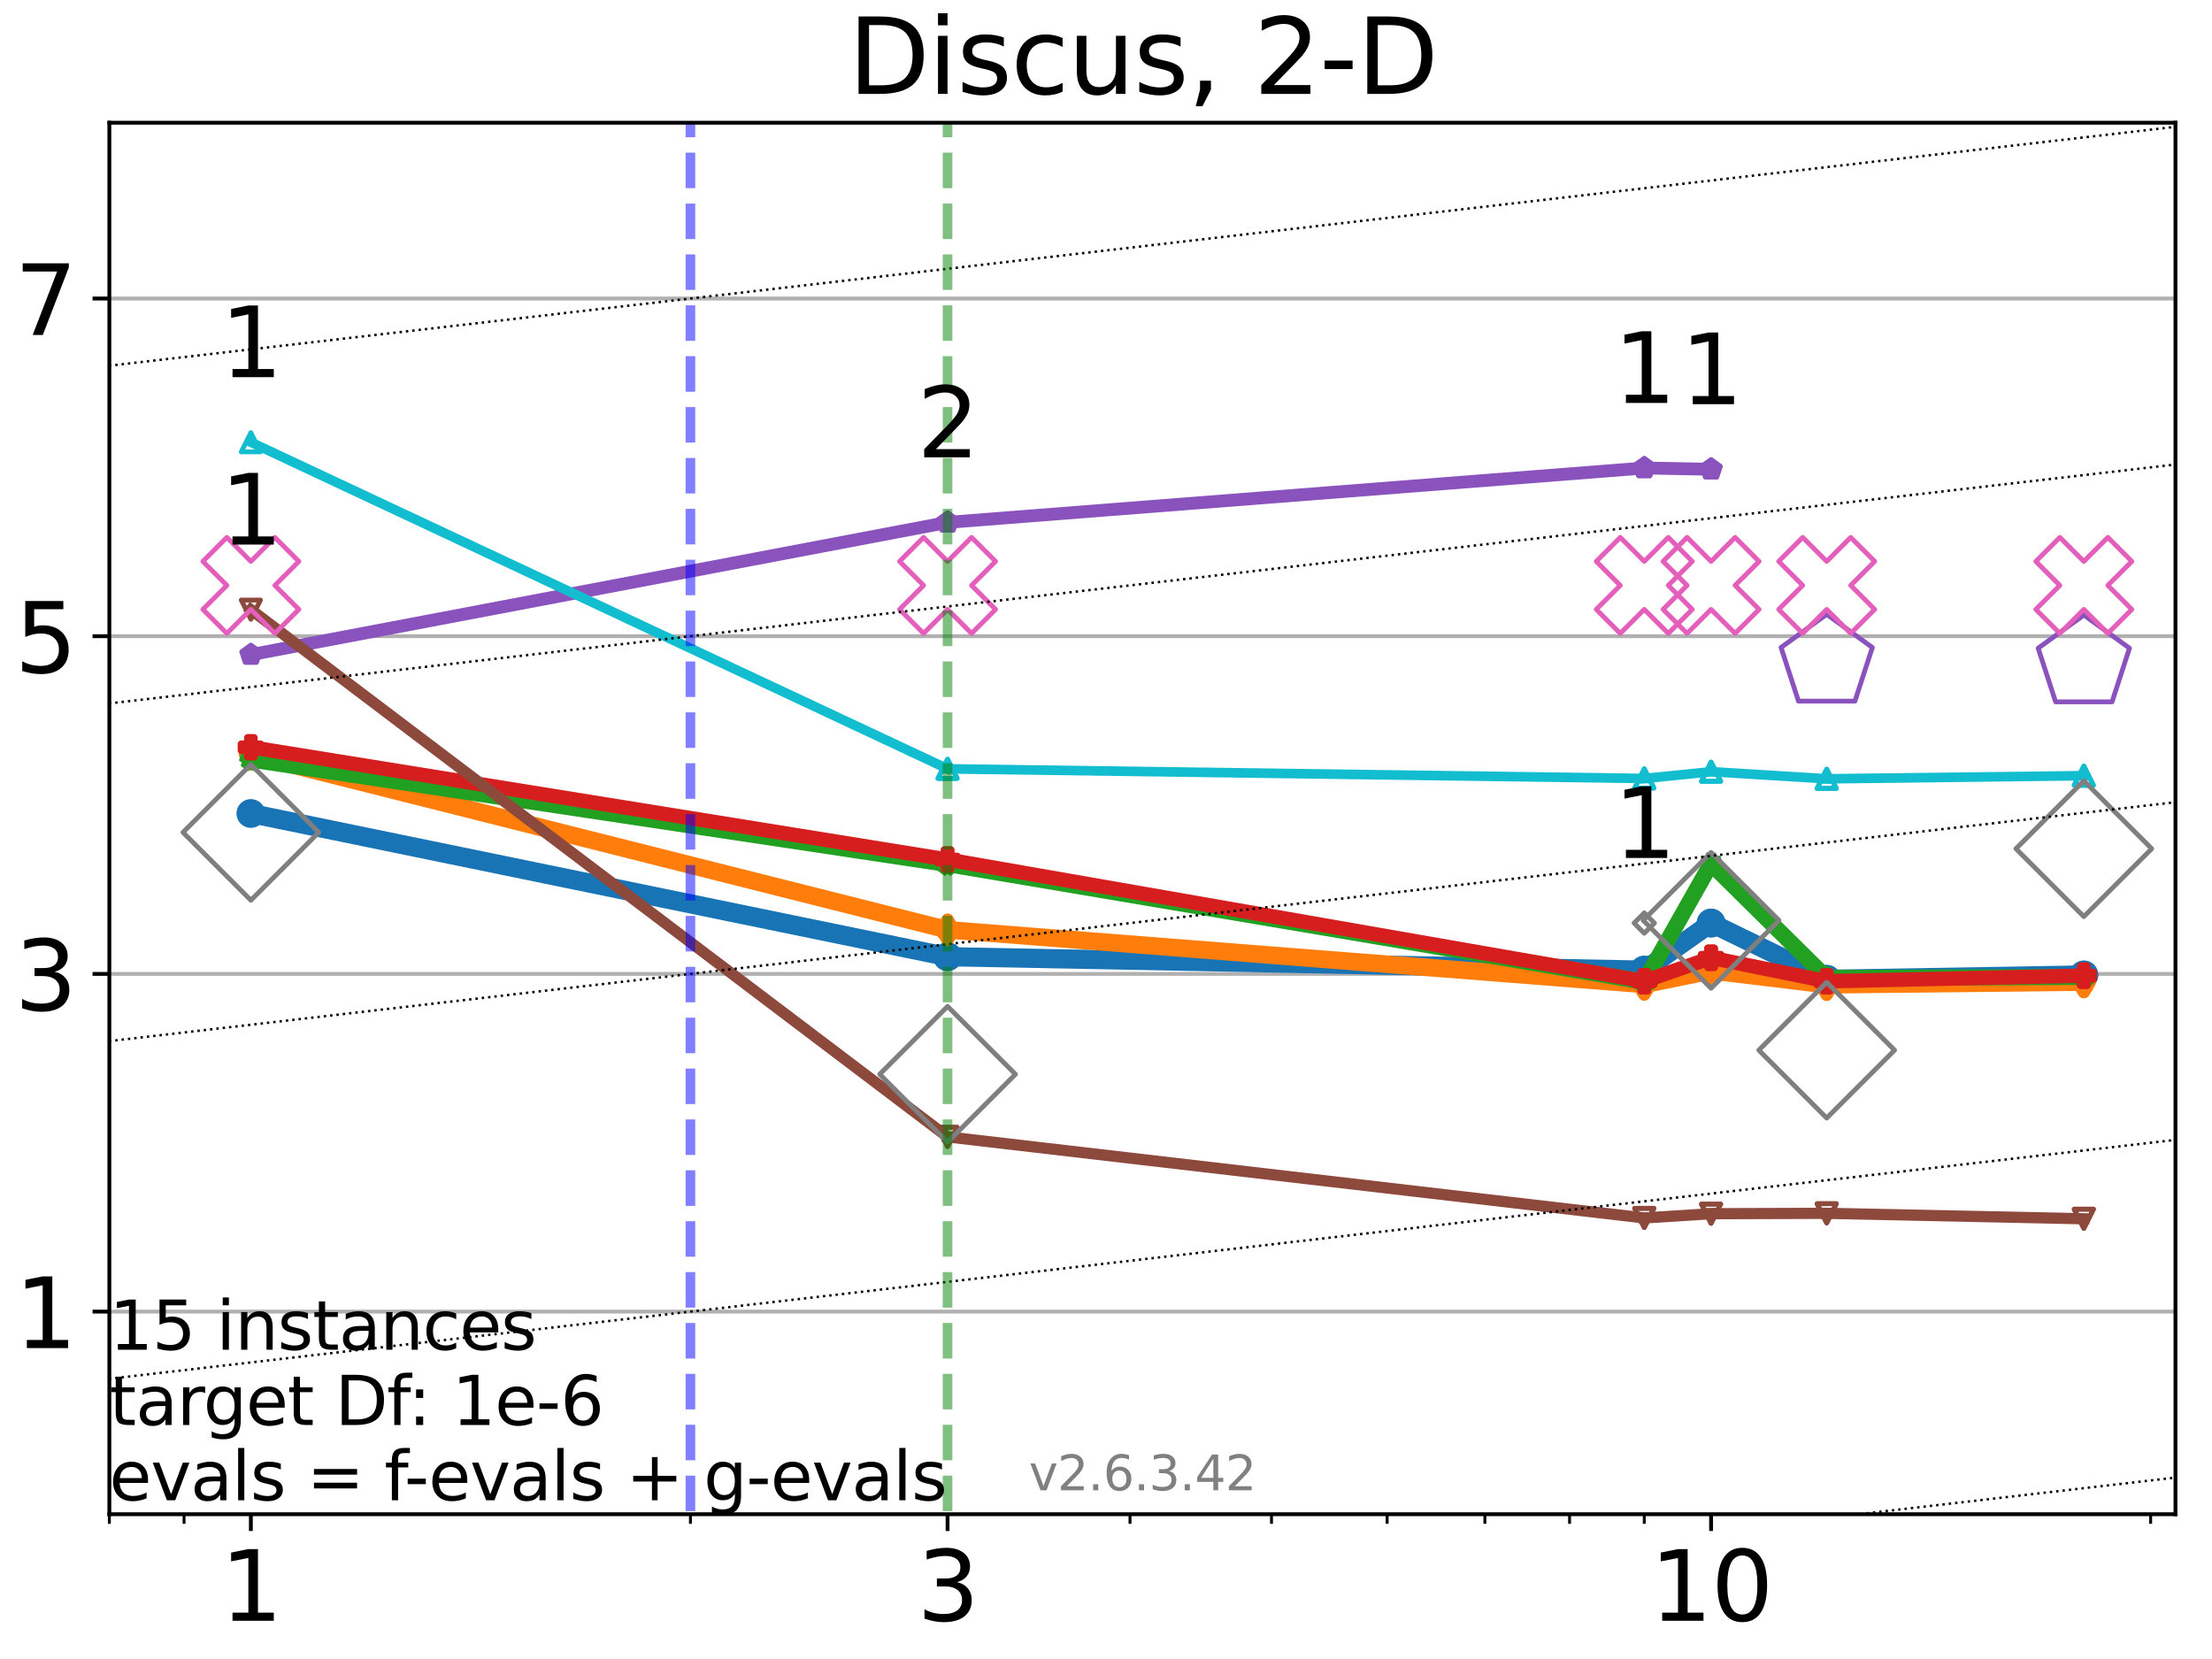 <?xml version="1.0" encoding="utf-8" standalone="no"?>
<!DOCTYPE svg PUBLIC "-//W3C//DTD SVG 1.1//EN"
  "http://www.w3.org/Graphics/SVG/1.1/DTD/svg11.dtd">
<svg xmlns:xlink="http://www.w3.org/1999/xlink" width="460.8pt" height="345.6pt" viewBox="0 0 460.8 345.6" xmlns="http://www.w3.org/2000/svg" version="1.1">
 <defs>
  <style type="text/css">*{stroke-linejoin: round; stroke-linecap: butt}</style>
 </defs>
 <g id="figure_1">
  <g id="patch_1">
   <path d="M 0 345.6 
L 460.8 345.6 
L 460.8 0 
L 0 0 
z
" style="fill: #ffffff"/>
  </g>
  <g id="axes_1">
   <g id="patch_2">
    <path d="M 22.78 315.44 
L 453.192 315.44 
L 453.192 25.56 
L 22.78 25.56 
z
" style="fill: #ffffff"/>
   </g>
   <g id="matplotlib.axis_1">
    <g id="xtick_1">
     <g id="line2d_1">
      <defs>
       <path id="mba5722fec5" d="M 0 0 
L 0 3.5 
" style="stroke: #000000; stroke-width: 0.8"/>
      </defs>
      <g>
       <use xlink:href="#mba5722fec5" x="52.259" y="315.44" style="stroke: #000000; stroke-width: 0.8"/>
      </g>
     </g>
     <g id="text_1">
      <!-- 1 -->
      <g transform="translate(45.897 337.637)scale(0.2 -0.2)">
       <defs>
        <path id="DejaVuSans-31" d="M 794 531 
L 1825 531 
L 1825 4091 
L 703 3866 
L 703 4441 
L 1819 4666 
L 2450 4666 
L 2450 531 
L 3481 531 
L 3481 0 
L 794 0 
L 794 531 
z
" transform="scale(0.016)"/>
       </defs>
       <use xlink:href="#DejaVuSans-31"/>
      </g>
     </g>
    </g>
    <g id="xtick_2">
     <g id="line2d_2">
      <g>
       <use xlink:href="#mba5722fec5" x="197.394" y="315.44" style="stroke: #000000; stroke-width: 0.8"/>
      </g>
     </g>
     <g id="text_2">
      <!-- 3 -->
      <g transform="translate(191.032 337.637)scale(0.2 -0.2)">
       <defs>
        <path id="DejaVuSans-33" d="M 2597 2516 
Q 3050 2419 3304 2112 
Q 3559 1806 3559 1356 
Q 3559 666 3084 287 
Q 2609 -91 1734 -91 
Q 1441 -91 1130 -33 
Q 819 25 488 141 
L 488 750 
Q 750 597 1062 519 
Q 1375 441 1716 441 
Q 2309 441 2620 675 
Q 2931 909 2931 1356 
Q 2931 1769 2642 2001 
Q 2353 2234 1838 2234 
L 1294 2234 
L 1294 2753 
L 1863 2753 
Q 2328 2753 2575 2939 
Q 2822 3125 2822 3475 
Q 2822 3834 2567 4026 
Q 2313 4219 1838 4219 
Q 1578 4219 1281 4162 
Q 984 4106 628 3988 
L 628 4550 
Q 988 4650 1302 4700 
Q 1616 4750 1894 4750 
Q 2613 4750 3031 4423 
Q 3450 4097 3450 3541 
Q 3450 3153 3228 2886 
Q 3006 2619 2597 2516 
z
" transform="scale(0.016)"/>
       </defs>
       <use xlink:href="#DejaVuSans-33"/>
      </g>
     </g>
    </g>
    <g id="xtick_3">
     <g id="line2d_3">
      <g>
       <use xlink:href="#mba5722fec5" x="356.449" y="315.44" style="stroke: #000000; stroke-width: 0.8"/>
      </g>
     </g>
     <g id="text_3">
      <!-- 10 -->
      <g transform="translate(343.724 337.637)scale(0.2 -0.2)">
       <defs>
        <path id="DejaVuSans-30" d="M 2034 4250 
Q 1547 4250 1301 3770 
Q 1056 3291 1056 2328 
Q 1056 1369 1301 889 
Q 1547 409 2034 409 
Q 2525 409 2770 889 
Q 3016 1369 3016 2328 
Q 3016 3291 2770 3770 
Q 2525 4250 2034 4250 
z
M 2034 4750 
Q 2819 4750 3233 4129 
Q 3647 3509 3647 2328 
Q 3647 1150 3233 529 
Q 2819 -91 2034 -91 
Q 1250 -91 836 529 
Q 422 1150 422 2328 
Q 422 3509 836 4129 
Q 1250 4750 2034 4750 
z
" transform="scale(0.016)"/>
       </defs>
       <use xlink:href="#DejaVuSans-31"/>
       <use xlink:href="#DejaVuSans-30" x="63.623"/>
      </g>
     </g>
    </g>
    <g id="xtick_4">
     <g id="line2d_4">
      <defs>
       <path id="m64f5611980" d="M 0 0 
L 0 2 
" style="stroke: #000000; stroke-width: 0.6"/>
      </defs>
      <g>
       <use xlink:href="#m64f5611980" x="22.78" y="315.44" style="stroke: #000000; stroke-width: 0.6"/>
      </g>
     </g>
    </g>
    <g id="xtick_5">
     <g id="line2d_5">
      <g>
       <use xlink:href="#m64f5611980" x="38.34" y="315.44" style="stroke: #000000; stroke-width: 0.6"/>
      </g>
     </g>
    </g>
    <g id="xtick_6">
     <g id="line2d_6">
      <g>
       <use xlink:href="#m64f5611980" x="143.829" y="315.44" style="stroke: #000000; stroke-width: 0.6"/>
      </g>
     </g>
    </g>
    <g id="xtick_7">
     <g id="line2d_7">
      <g>
       <use xlink:href="#m64f5611980" x="235.399" y="315.44" style="stroke: #000000; stroke-width: 0.6"/>
      </g>
     </g>
    </g>
    <g id="xtick_8">
     <g id="line2d_8">
      <g>
       <use xlink:href="#m64f5611980" x="264.878" y="315.44" style="stroke: #000000; stroke-width: 0.6"/>
      </g>
     </g>
    </g>
    <g id="xtick_9">
     <g id="line2d_9">
      <g>
       <use xlink:href="#m64f5611980" x="288.965" y="315.44" style="stroke: #000000; stroke-width: 0.6"/>
      </g>
     </g>
    </g>
    <g id="xtick_10">
     <g id="line2d_10">
      <g>
       <use xlink:href="#m64f5611980" x="309.329" y="315.44" style="stroke: #000000; stroke-width: 0.6"/>
      </g>
     </g>
    </g>
    <g id="xtick_11">
     <g id="line2d_11">
      <g>
       <use xlink:href="#m64f5611980" x="326.97" y="315.44" style="stroke: #000000; stroke-width: 0.6"/>
      </g>
     </g>
    </g>
    <g id="xtick_12">
     <g id="line2d_12">
      <g>
       <use xlink:href="#m64f5611980" x="342.53" y="315.44" style="stroke: #000000; stroke-width: 0.6"/>
      </g>
     </g>
    </g>
    <g id="xtick_13">
     <g id="line2d_13">
      <g>
       <use xlink:href="#m64f5611980" x="448.019" y="315.44" style="stroke: #000000; stroke-width: 0.6"/>
      </g>
     </g>
    </g>
   </g>
   <g id="matplotlib.axis_2">
    <g id="ytick_1">
     <g id="line2d_14">
      <path d="M 22.78 273.232 
L 453.192 273.232 
" clip-path="url(#p47aac87e8a)" style="fill: none; stroke: #b0b0b0; stroke-width: 0.8; stroke-linecap: square"/>
     </g>
     <g id="line2d_15">
      <defs>
       <path id="mc4b207fa89" d="M 0 0 
L -3.5 0 
" style="stroke: #000000; stroke-width: 0.8"/>
      </defs>
      <g>
       <use xlink:href="#mc4b207fa89" x="22.78" y="273.232" style="stroke: #000000; stroke-width: 0.8"/>
      </g>
     </g>
     <g id="text_4">
      <!-- 1 -->
      <g transform="translate(3.055 280.83)scale(0.2 -0.2)">
       <use xlink:href="#DejaVuSans-31"/>
      </g>
     </g>
    </g>
    <g id="ytick_2">
     <g id="line2d_16">
      <path d="M 22.78 202.884 
L 453.192 202.884 
" clip-path="url(#p47aac87e8a)" style="fill: none; stroke: #b0b0b0; stroke-width: 0.8; stroke-linecap: square"/>
     </g>
     <g id="line2d_17">
      <g>
       <use xlink:href="#mc4b207fa89" x="22.78" y="202.884" style="stroke: #000000; stroke-width: 0.8"/>
      </g>
     </g>
     <g id="text_5">
      <!-- 3 -->
      <g transform="translate(3.055 210.483)scale(0.2 -0.2)">
       <use xlink:href="#DejaVuSans-33"/>
      </g>
     </g>
    </g>
    <g id="ytick_3">
     <g id="line2d_18">
      <path d="M 22.78 132.537 
L 453.192 132.537 
" clip-path="url(#p47aac87e8a)" style="fill: none; stroke: #b0b0b0; stroke-width: 0.8; stroke-linecap: square"/>
     </g>
     <g id="line2d_19">
      <g>
       <use xlink:href="#mc4b207fa89" x="22.78" y="132.537" style="stroke: #000000; stroke-width: 0.8"/>
      </g>
     </g>
     <g id="text_6">
      <!-- 5 -->
      <g transform="translate(3.055 140.135)scale(0.2 -0.2)">
       <defs>
        <path id="DejaVuSans-35" d="M 691 4666 
L 3169 4666 
L 3169 4134 
L 1269 4134 
L 1269 2991 
Q 1406 3038 1543 3061 
Q 1681 3084 1819 3084 
Q 2600 3084 3056 2656 
Q 3513 2228 3513 1497 
Q 3513 744 3044 326 
Q 2575 -91 1722 -91 
Q 1428 -91 1123 -41 
Q 819 9 494 109 
L 494 744 
Q 775 591 1075 516 
Q 1375 441 1709 441 
Q 2250 441 2565 725 
Q 2881 1009 2881 1497 
Q 2881 1984 2565 2268 
Q 2250 2553 1709 2553 
Q 1456 2553 1204 2497 
Q 953 2441 691 2322 
L 691 4666 
z
" transform="scale(0.016)"/>
       </defs>
       <use xlink:href="#DejaVuSans-35"/>
      </g>
     </g>
    </g>
    <g id="ytick_4">
     <g id="line2d_20">
      <path d="M 22.78 62.19 
L 453.192 62.19 
" clip-path="url(#p47aac87e8a)" style="fill: none; stroke: #b0b0b0; stroke-width: 0.8; stroke-linecap: square"/>
     </g>
     <g id="line2d_21">
      <g>
       <use xlink:href="#mc4b207fa89" x="22.78" y="62.19" style="stroke: #000000; stroke-width: 0.8"/>
      </g>
     </g>
     <g id="text_7">
      <!-- 7 -->
      <g transform="translate(3.055 69.788)scale(0.2 -0.2)">
       <defs>
        <path id="DejaVuSans-37" d="M 525 4666 
L 3525 4666 
L 3525 4397 
L 1831 0 
L 1172 0 
L 2766 4134 
L 525 4134 
L 525 4666 
z
" transform="scale(0.016)"/>
       </defs>
       <use xlink:href="#DejaVuSans-37"/>
      </g>
     </g>
    </g>
   </g>
   <g id="line2d_22">
    <path d="M 52.259 169.464 
L 197.394 199.296 
" clip-path="url(#p47aac87e8a)" style="fill: none; stroke: #1874b4; stroke-width: 4; stroke-linecap: square"/>
    <defs>
     <path id="m7915a3750a" d="M 0 1.5 
C 0.398 1.5 0.779 1.342 1.061 1.061 
C 1.342 0.779 1.5 0.398 1.5 0 
C 1.5 -0.398 1.342 -0.779 1.061 -1.061 
C 0.779 -1.342 0.398 -1.5 0 -1.5 
C -0.398 -1.5 -0.779 -1.342 -1.061 -1.061 
C -1.342 -0.779 -1.5 -0.398 -1.5 0 
C -1.5 0.398 -1.342 0.779 -1.061 1.061 
C -0.779 1.342 -0.398 1.5 0 1.5 
z
" style="stroke: #1874b4; stroke-width: 3"/>
    </defs>
    <g clip-path="url(#p47aac87e8a)">
     <use xlink:href="#m7915a3750a" x="52.259" y="169.464" style="fill-opacity: 0; stroke: #1874b4; stroke-width: 3"/>
     <use xlink:href="#m7915a3750a" x="197.394" y="199.296" style="fill-opacity: 0; stroke: #1874b4; stroke-width: 3"/>
    </g>
   </g>
   <g id="line2d_23">
    <path d="M 197.394 199.296 
L 342.53 202.099 
" clip-path="url(#p47aac87e8a)" style="fill: none; stroke: #1874b4; stroke-width: 4; stroke-linecap: square"/>
    <g clip-path="url(#p47aac87e8a)">
     <use xlink:href="#m7915a3750a" x="197.394" y="199.296" style="fill-opacity: 0; stroke: #1874b4; stroke-width: 3"/>
     <use xlink:href="#m7915a3750a" x="342.53" y="202.099" style="fill-opacity: 0; stroke: #1874b4; stroke-width: 3"/>
    </g>
   </g>
   <g id="line2d_24">
    <path d="M 342.53 202.099 
L 356.449 192.288 
" clip-path="url(#p47aac87e8a)" style="fill: none; stroke: #1874b4; stroke-width: 4; stroke-linecap: square"/>
    <g clip-path="url(#p47aac87e8a)">
     <use xlink:href="#m7915a3750a" x="342.53" y="202.099" style="fill-opacity: 0; stroke: #1874b4; stroke-width: 3"/>
     <use xlink:href="#m7915a3750a" x="356.449" y="192.288" style="fill-opacity: 0; stroke: #1874b4; stroke-width: 3"/>
    </g>
   </g>
   <g id="line2d_25">
    <path d="M 356.449 192.288 
L 380.535 204.008 
" clip-path="url(#p47aac87e8a)" style="fill: none; stroke: #1874b4; stroke-width: 4; stroke-linecap: square"/>
    <g clip-path="url(#p47aac87e8a)">
     <use xlink:href="#m7915a3750a" x="356.449" y="192.288" style="fill-opacity: 0; stroke: #1874b4; stroke-width: 3"/>
     <use xlink:href="#m7915a3750a" x="380.535" y="204.008" style="fill-opacity: 0; stroke: #1874b4; stroke-width: 3"/>
    </g>
   </g>
   <g id="line2d_26">
    <path d="M 380.535 204.008 
L 434.1 203.105 
" clip-path="url(#p47aac87e8a)" style="fill: none; stroke: #1874b4; stroke-width: 4; stroke-linecap: square"/>
    <g clip-path="url(#p47aac87e8a)">
     <use xlink:href="#m7915a3750a" x="380.535" y="204.008" style="fill-opacity: 0; stroke: #1874b4; stroke-width: 3"/>
     <use xlink:href="#m7915a3750a" x="434.1" y="203.105" style="fill-opacity: 0; stroke: #1874b4; stroke-width: 3"/>
    </g>
   </g>
   <g id="line2d_27">
    <path d="M 434.1 203.105 
" clip-path="url(#p47aac87e8a)" style="fill: none; stroke: #1874b4; stroke-width: 4; stroke-linecap: square"/>
    <g clip-path="url(#p47aac87e8a)">
     <use xlink:href="#m7915a3750a" x="434.1" y="203.105" style="fill-opacity: 0; stroke: #1874b4; stroke-width: 3"/>
    </g>
   </g>
   <g id="line2d_28"/>
   <g id="line2d_29">
    <path d="M 52.259 157.146 
L 197.394 193.699 
" clip-path="url(#p47aac87e8a)" style="fill: none; stroke: #ff7d0b; stroke-width: 3.667; stroke-linecap: square"/>
    <defs>
     <path id="m41bac672a5" d="M 0 2.121 
L 1.273 0 
L 0 -2.121 
L -1.273 0 
z
" style="stroke: #ff7d0b; stroke-width: 2.5; stroke-linejoin: miter"/>
    </defs>
    <g clip-path="url(#p47aac87e8a)">
     <use xlink:href="#m41bac672a5" x="52.259" y="157.146" style="fill-opacity: 0; stroke: #ff7d0b; stroke-width: 2.5; stroke-linejoin: miter"/>
     <use xlink:href="#m41bac672a5" x="197.394" y="193.699" style="fill-opacity: 0; stroke: #ff7d0b; stroke-width: 2.5; stroke-linejoin: miter"/>
    </g>
   </g>
   <g id="line2d_30">
    <path d="M 197.394 193.699 
L 342.53 205.074 
" clip-path="url(#p47aac87e8a)" style="fill: none; stroke: #ff7d0b; stroke-width: 3.667; stroke-linecap: square"/>
    <g clip-path="url(#p47aac87e8a)">
     <use xlink:href="#m41bac672a5" x="197.394" y="193.699" style="fill-opacity: 0; stroke: #ff7d0b; stroke-width: 2.5; stroke-linejoin: miter"/>
     <use xlink:href="#m41bac672a5" x="342.53" y="205.074" style="fill-opacity: 0; stroke: #ff7d0b; stroke-width: 2.5; stroke-linejoin: miter"/>
    </g>
   </g>
   <g id="line2d_31">
    <path d="M 342.53 205.074 
L 356.449 202.23 
" clip-path="url(#p47aac87e8a)" style="fill: none; stroke: #ff7d0b; stroke-width: 3.667; stroke-linecap: square"/>
    <g clip-path="url(#p47aac87e8a)">
     <use xlink:href="#m41bac672a5" x="342.53" y="205.074" style="fill-opacity: 0; stroke: #ff7d0b; stroke-width: 2.5; stroke-linejoin: miter"/>
     <use xlink:href="#m41bac672a5" x="356.449" y="202.23" style="fill-opacity: 0; stroke: #ff7d0b; stroke-width: 2.5; stroke-linejoin: miter"/>
    </g>
   </g>
   <g id="line2d_32">
    <path d="M 356.449 202.23 
L 380.535 205.141 
" clip-path="url(#p47aac87e8a)" style="fill: none; stroke: #ff7d0b; stroke-width: 3.667; stroke-linecap: square"/>
    <g clip-path="url(#p47aac87e8a)">
     <use xlink:href="#m41bac672a5" x="356.449" y="202.23" style="fill-opacity: 0; stroke: #ff7d0b; stroke-width: 2.5; stroke-linejoin: miter"/>
     <use xlink:href="#m41bac672a5" x="380.535" y="205.141" style="fill-opacity: 0; stroke: #ff7d0b; stroke-width: 2.5; stroke-linejoin: miter"/>
    </g>
   </g>
   <g id="line2d_33">
    <path d="M 380.535 205.141 
L 434.1 204.583 
" clip-path="url(#p47aac87e8a)" style="fill: none; stroke: #ff7d0b; stroke-width: 3.667; stroke-linecap: square"/>
    <g clip-path="url(#p47aac87e8a)">
     <use xlink:href="#m41bac672a5" x="380.535" y="205.141" style="fill-opacity: 0; stroke: #ff7d0b; stroke-width: 2.5; stroke-linejoin: miter"/>
     <use xlink:href="#m41bac672a5" x="434.1" y="204.583" style="fill-opacity: 0; stroke: #ff7d0b; stroke-width: 2.5; stroke-linejoin: miter"/>
    </g>
   </g>
   <g id="line2d_34">
    <path d="M 434.1 204.583 
" clip-path="url(#p47aac87e8a)" style="fill: none; stroke: #ff7d0b; stroke-width: 3.667; stroke-linecap: square"/>
    <g clip-path="url(#p47aac87e8a)">
     <use xlink:href="#m41bac672a5" x="434.1" y="204.583" style="fill-opacity: 0; stroke: #ff7d0b; stroke-width: 2.5; stroke-linejoin: miter"/>
    </g>
   </g>
   <g id="line2d_35"/>
   <g id="line2d_36">
    <path d="M 52.259 158.232 
L 197.394 180.018 
" clip-path="url(#p47aac87e8a)" style="fill: none; stroke: #22a022; stroke-width: 3.333; stroke-linecap: square"/>
    <defs>
     <path id="md21d78d24e" d="M 0 -2 
L -0.449 -0.618 
L -1.902 -0.618 
L -0.727 0.236 
L -1.176 1.618 
L -0 0.764 
L 1.176 1.618 
L 0.727 0.236 
L 1.902 -0.618 
L 0.449 -0.618 
z
" style="stroke: #22a022; stroke-width: 2; stroke-linejoin: bevel"/>
    </defs>
    <g clip-path="url(#p47aac87e8a)">
     <use xlink:href="#md21d78d24e" x="52.259" y="158.232" style="fill-opacity: 0; stroke: #22a022; stroke-width: 2; stroke-linejoin: bevel"/>
     <use xlink:href="#md21d78d24e" x="197.394" y="180.018" style="fill-opacity: 0; stroke: #22a022; stroke-width: 2; stroke-linejoin: bevel"/>
    </g>
   </g>
   <g id="line2d_37">
    <path d="M 197.394 180.018 
L 342.53 204.515 
" clip-path="url(#p47aac87e8a)" style="fill: none; stroke: #22a022; stroke-width: 3.333; stroke-linecap: square"/>
    <g clip-path="url(#p47aac87e8a)">
     <use xlink:href="#md21d78d24e" x="197.394" y="180.018" style="fill-opacity: 0; stroke: #22a022; stroke-width: 2; stroke-linejoin: bevel"/>
     <use xlink:href="#md21d78d24e" x="342.53" y="204.515" style="fill-opacity: 0; stroke: #22a022; stroke-width: 2; stroke-linejoin: bevel"/>
    </g>
   </g>
   <g id="line2d_38">
    <path d="M 342.53 204.515 
L 356.449 179.929 
" clip-path="url(#p47aac87e8a)" style="fill: none; stroke: #22a022; stroke-width: 3.333; stroke-linecap: square"/>
    <g clip-path="url(#p47aac87e8a)">
     <use xlink:href="#md21d78d24e" x="342.53" y="204.515" style="fill-opacity: 0; stroke: #22a022; stroke-width: 2; stroke-linejoin: bevel"/>
     <use xlink:href="#md21d78d24e" x="356.449" y="179.929" style="fill-opacity: 0; stroke: #22a022; stroke-width: 2; stroke-linejoin: bevel"/>
    </g>
   </g>
   <g id="line2d_39">
    <path d="M 356.449 179.929 
L 380.535 203.728 
" clip-path="url(#p47aac87e8a)" style="fill: none; stroke: #22a022; stroke-width: 3.333; stroke-linecap: square"/>
    <g clip-path="url(#p47aac87e8a)">
     <use xlink:href="#md21d78d24e" x="356.449" y="179.929" style="fill-opacity: 0; stroke: #22a022; stroke-width: 2; stroke-linejoin: bevel"/>
     <use xlink:href="#md21d78d24e" x="380.535" y="203.728" style="fill-opacity: 0; stroke: #22a022; stroke-width: 2; stroke-linejoin: bevel"/>
    </g>
   </g>
   <g id="line2d_40">
    <path d="M 380.535 203.728 
L 434.1 203.515 
" clip-path="url(#p47aac87e8a)" style="fill: none; stroke: #22a022; stroke-width: 3.333; stroke-linecap: square"/>
    <g clip-path="url(#p47aac87e8a)">
     <use xlink:href="#md21d78d24e" x="380.535" y="203.728" style="fill-opacity: 0; stroke: #22a022; stroke-width: 2; stroke-linejoin: bevel"/>
     <use xlink:href="#md21d78d24e" x="434.1" y="203.515" style="fill-opacity: 0; stroke: #22a022; stroke-width: 2; stroke-linejoin: bevel"/>
    </g>
   </g>
   <g id="line2d_41">
    <path d="M 434.1 203.515 
" clip-path="url(#p47aac87e8a)" style="fill: none; stroke: #22a022; stroke-width: 3.333; stroke-linecap: square"/>
    <g clip-path="url(#p47aac87e8a)">
     <use xlink:href="#md21d78d24e" x="434.1" y="203.515" style="fill-opacity: 0; stroke: #22a022; stroke-width: 2; stroke-linejoin: bevel"/>
    </g>
   </g>
   <g id="line2d_42"/>
   <g id="line2d_43">
    <path d="M 52.259 155.666 
L 197.394 179.062 
" clip-path="url(#p47aac87e8a)" style="fill: none; stroke: #d61e1f; stroke-width: 3; stroke-linecap: square"/>
    <defs>
     <path id="m679164da15" d="M -0.667 2 
L 0.667 2 
L 0.667 0.667 
L 2 0.667 
L 2 -0.667 
L 0.667 -0.667 
L 0.667 -2 
L -0.667 -2 
L -0.667 -0.667 
L -2 -0.667 
L -2 0.667 
L -0.667 0.667 
z
" style="stroke: #d61e1f; stroke-width: 1.5; stroke-linejoin: miter"/>
    </defs>
    <g clip-path="url(#p47aac87e8a)">
     <use xlink:href="#m679164da15" x="52.259" y="155.666" style="fill-opacity: 0; stroke: #d61e1f; stroke-width: 1.5; stroke-linejoin: miter"/>
     <use xlink:href="#m679164da15" x="197.394" y="179.062" style="fill-opacity: 0; stroke: #d61e1f; stroke-width: 1.5; stroke-linejoin: miter"/>
    </g>
   </g>
   <g id="line2d_44">
    <path d="M 197.394 179.062 
L 342.53 204.407 
" clip-path="url(#p47aac87e8a)" style="fill: none; stroke: #d61e1f; stroke-width: 3; stroke-linecap: square"/>
    <g clip-path="url(#p47aac87e8a)">
     <use xlink:href="#m679164da15" x="197.394" y="179.062" style="fill-opacity: 0; stroke: #d61e1f; stroke-width: 1.5; stroke-linejoin: miter"/>
     <use xlink:href="#m679164da15" x="342.53" y="204.407" style="fill-opacity: 0; stroke: #d61e1f; stroke-width: 1.5; stroke-linejoin: miter"/>
    </g>
   </g>
   <g id="line2d_45">
    <path d="M 342.53 204.407 
L 356.449 199.524 
" clip-path="url(#p47aac87e8a)" style="fill: none; stroke: #d61e1f; stroke-width: 3; stroke-linecap: square"/>
    <g clip-path="url(#p47aac87e8a)">
     <use xlink:href="#m679164da15" x="342.53" y="204.407" style="fill-opacity: 0; stroke: #d61e1f; stroke-width: 1.5; stroke-linejoin: miter"/>
     <use xlink:href="#m679164da15" x="356.449" y="199.524" style="fill-opacity: 0; stroke: #d61e1f; stroke-width: 1.5; stroke-linejoin: miter"/>
    </g>
   </g>
   <g id="line2d_46">
    <path d="M 356.449 199.524 
L 380.535 204.416 
" clip-path="url(#p47aac87e8a)" style="fill: none; stroke: #d61e1f; stroke-width: 3; stroke-linecap: square"/>
    <g clip-path="url(#p47aac87e8a)">
     <use xlink:href="#m679164da15" x="356.449" y="199.524" style="fill-opacity: 0; stroke: #d61e1f; stroke-width: 1.5; stroke-linejoin: miter"/>
     <use xlink:href="#m679164da15" x="380.535" y="204.416" style="fill-opacity: 0; stroke: #d61e1f; stroke-width: 1.5; stroke-linejoin: miter"/>
    </g>
   </g>
   <g id="line2d_47">
    <path d="M 380.535 204.416 
L 434.1 203.241 
" clip-path="url(#p47aac87e8a)" style="fill: none; stroke: #d61e1f; stroke-width: 3; stroke-linecap: square"/>
    <g clip-path="url(#p47aac87e8a)">
     <use xlink:href="#m679164da15" x="380.535" y="204.416" style="fill-opacity: 0; stroke: #d61e1f; stroke-width: 1.5; stroke-linejoin: miter"/>
     <use xlink:href="#m679164da15" x="434.1" y="203.241" style="fill-opacity: 0; stroke: #d61e1f; stroke-width: 1.5; stroke-linejoin: miter"/>
    </g>
   </g>
   <g id="line2d_48">
    <path d="M 434.1 203.241 
" clip-path="url(#p47aac87e8a)" style="fill: none; stroke: #d61e1f; stroke-width: 3; stroke-linecap: square"/>
    <g clip-path="url(#p47aac87e8a)">
     <use xlink:href="#m679164da15" x="434.1" y="203.241" style="fill-opacity: 0; stroke: #d61e1f; stroke-width: 1.5; stroke-linejoin: miter"/>
    </g>
   </g>
   <g id="line2d_49"/>
   <g id="line2d_50">
    <path d="M 52.259 136.378 
L 197.394 108.82 
" clip-path="url(#p47aac87e8a)" style="fill: none; stroke: #8a52bd; stroke-width: 2.667; stroke-linecap: square"/>
    <defs>
     <path id="m66a50644f0" d="M 0 -2 
L -1.902 -0.618 
L -1.176 1.618 
L 1.176 1.618 
L 1.902 -0.618 
z
" style="stroke: #8a52bd; stroke-linejoin: miter"/>
    </defs>
    <g clip-path="url(#p47aac87e8a)">
     <use xlink:href="#m66a50644f0" x="52.259" y="136.378" style="fill-opacity: 0; stroke: #8a52bd; stroke-linejoin: miter"/>
     <use xlink:href="#m66a50644f0" x="197.394" y="108.82" style="fill-opacity: 0; stroke: #8a52bd; stroke-linejoin: miter"/>
    </g>
   </g>
   <g id="line2d_51">
    <path d="M 197.394 108.82 
L 342.53 97.493 
" clip-path="url(#p47aac87e8a)" style="fill: none; stroke: #8a52bd; stroke-width: 2.667; stroke-linecap: square"/>
    <g clip-path="url(#p47aac87e8a)">
     <use xlink:href="#m66a50644f0" x="197.394" y="108.82" style="fill-opacity: 0; stroke: #8a52bd; stroke-linejoin: miter"/>
     <use xlink:href="#m66a50644f0" x="342.53" y="97.493" style="fill-opacity: 0; stroke: #8a52bd; stroke-linejoin: miter"/>
    </g>
   </g>
   <g id="line2d_52">
    <path d="M 342.53 97.493 
L 356.449 97.759 
" clip-path="url(#p47aac87e8a)" style="fill: none; stroke: #8a52bd; stroke-width: 2.667; stroke-linecap: square"/>
    <g clip-path="url(#p47aac87e8a)">
     <use xlink:href="#m66a50644f0" x="342.53" y="97.493" style="fill-opacity: 0; stroke: #8a52bd; stroke-linejoin: miter"/>
     <use xlink:href="#m66a50644f0" x="356.449" y="97.759" style="fill-opacity: 0; stroke: #8a52bd; stroke-linejoin: miter"/>
    </g>
   </g>
   <g id="line2d_53">
    <path d="M 356.449 97.759 
" clip-path="url(#p47aac87e8a)" style="fill: none; stroke: #8a52bd; stroke-width: 2.667; stroke-linecap: square"/>
    <g clip-path="url(#p47aac87e8a)">
     <use xlink:href="#m66a50644f0" x="356.449" y="97.759" style="fill-opacity: 0; stroke: #8a52bd; stroke-linejoin: miter"/>
    </g>
   </g>
   <g id="line2d_54">
    <defs>
     <path id="md48327c803" d="M 0 -10 
L -9.511 -3.09 
L -5.878 8.09 
L 5.878 8.09 
L 9.511 -3.09 
z
" style="stroke: #8a52bd; stroke-linejoin: miter"/>
    </defs>
    <g clip-path="url(#p47aac87e8a)">
     <use xlink:href="#md48327c803" x="380.535" y="137.972" style="fill-opacity: 0; stroke: #8a52bd; stroke-linejoin: miter"/>
     <use xlink:href="#md48327c803" x="434.1" y="138.122" style="fill-opacity: 0; stroke: #8a52bd; stroke-linejoin: miter"/>
    </g>
   </g>
   <g id="line2d_55"/>
   <g id="line2d_56">
    <path d="M 52.259 127.004 
L 197.394 236.835 
" clip-path="url(#p47aac87e8a)" style="fill: none; stroke: #8c493c; stroke-width: 2.333; stroke-linecap: square"/>
    <defs>
     <path id="m024333513f" d="M -0 2 
L 2 -2 
L -2 -2 
z
" style="stroke: #8c493c; stroke-linejoin: miter"/>
    </defs>
    <g clip-path="url(#p47aac87e8a)">
     <use xlink:href="#m024333513f" x="52.259" y="127.004" style="fill-opacity: 0; stroke: #8c493c; stroke-linejoin: miter"/>
     <use xlink:href="#m024333513f" x="197.394" y="236.835" style="fill-opacity: 0; stroke: #8c493c; stroke-linejoin: miter"/>
    </g>
   </g>
   <g id="line2d_57">
    <path d="M 197.394 236.835 
L 342.53 253.721 
" clip-path="url(#p47aac87e8a)" style="fill: none; stroke: #8c493c; stroke-width: 2.333; stroke-linecap: square"/>
    <g clip-path="url(#p47aac87e8a)">
     <use xlink:href="#m024333513f" x="197.394" y="236.835" style="fill-opacity: 0; stroke: #8c493c; stroke-linejoin: miter"/>
     <use xlink:href="#m024333513f" x="342.53" y="253.721" style="fill-opacity: 0; stroke: #8c493c; stroke-linejoin: miter"/>
    </g>
   </g>
   <g id="line2d_58">
    <path d="M 342.53 253.721 
L 356.449 252.838 
" clip-path="url(#p47aac87e8a)" style="fill: none; stroke: #8c493c; stroke-width: 2.333; stroke-linecap: square"/>
    <g clip-path="url(#p47aac87e8a)">
     <use xlink:href="#m024333513f" x="342.53" y="253.721" style="fill-opacity: 0; stroke: #8c493c; stroke-linejoin: miter"/>
     <use xlink:href="#m024333513f" x="356.449" y="252.838" style="fill-opacity: 0; stroke: #8c493c; stroke-linejoin: miter"/>
    </g>
   </g>
   <g id="line2d_59">
    <path d="M 356.449 252.838 
L 380.535 252.758 
" clip-path="url(#p47aac87e8a)" style="fill: none; stroke: #8c493c; stroke-width: 2.333; stroke-linecap: square"/>
    <g clip-path="url(#p47aac87e8a)">
     <use xlink:href="#m024333513f" x="356.449" y="252.838" style="fill-opacity: 0; stroke: #8c493c; stroke-linejoin: miter"/>
     <use xlink:href="#m024333513f" x="380.535" y="252.758" style="fill-opacity: 0; stroke: #8c493c; stroke-linejoin: miter"/>
    </g>
   </g>
   <g id="line2d_60">
    <path d="M 380.535 252.758 
L 434.1 253.892 
" clip-path="url(#p47aac87e8a)" style="fill: none; stroke: #8c493c; stroke-width: 2.333; stroke-linecap: square"/>
    <g clip-path="url(#p47aac87e8a)">
     <use xlink:href="#m024333513f" x="380.535" y="252.758" style="fill-opacity: 0; stroke: #8c493c; stroke-linejoin: miter"/>
     <use xlink:href="#m024333513f" x="434.1" y="253.892" style="fill-opacity: 0; stroke: #8c493c; stroke-linejoin: miter"/>
    </g>
   </g>
   <g id="line2d_61">
    <path d="M 434.1 253.892 
" clip-path="url(#p47aac87e8a)" style="fill: none; stroke: #8c493c; stroke-width: 2.333; stroke-linecap: square"/>
    <g clip-path="url(#p47aac87e8a)">
     <use xlink:href="#m024333513f" x="434.1" y="253.892" style="fill-opacity: 0; stroke: #8c493c; stroke-linejoin: miter"/>
    </g>
   </g>
   <g id="line2d_62"/>
   <g id="line2d_63">
    <defs>
     <path id="m7d3c7fdc6c" d="M -5 10 
L 0 5 
L 5 10 
L 10 5 
L 5 0 
L 10 -5 
L 5 -10 
L 0 -5 
L -5 -10 
L -10 -5 
L -5 0 
L -10 5 
z
" style="stroke: #e35fbb; stroke-linejoin: miter"/>
    </defs>
    <g clip-path="url(#p47aac87e8a)">
     <use xlink:href="#m7d3c7fdc6c" x="52.259" y="121.949" style="fill-opacity: 0; stroke: #e35fbb; stroke-linejoin: miter"/>
     <use xlink:href="#m7d3c7fdc6c" x="197.394" y="121.949" style="fill-opacity: 0; stroke: #e35fbb; stroke-linejoin: miter"/>
     <use xlink:href="#m7d3c7fdc6c" x="342.53" y="121.949" style="fill-opacity: 0; stroke: #e35fbb; stroke-linejoin: miter"/>
     <use xlink:href="#m7d3c7fdc6c" x="356.449" y="121.949" style="fill-opacity: 0; stroke: #e35fbb; stroke-linejoin: miter"/>
     <use xlink:href="#m7d3c7fdc6c" x="380.535" y="121.949" style="fill-opacity: 0; stroke: #e35fbb; stroke-linejoin: miter"/>
     <use xlink:href="#m7d3c7fdc6c" x="434.1" y="121.949" style="fill-opacity: 0; stroke: #e35fbb; stroke-linejoin: miter"/>
    </g>
   </g>
   <g id="line2d_64"/>
   <g id="line2d_65">
    <path d="M 52.259 92.131 
L 197.394 160.163 
" clip-path="url(#p47aac87e8a)" style="fill: none; stroke: #11bdcf; stroke-width: 2; stroke-linecap: square"/>
    <defs>
     <path id="m4909b05f99" d="M 0 -2 
L -2 2 
L 2 2 
z
" style="stroke: #11bdcf; stroke-linejoin: miter"/>
    </defs>
    <g clip-path="url(#p47aac87e8a)">
     <use xlink:href="#m4909b05f99" x="52.259" y="92.131" style="fill-opacity: 0; stroke: #11bdcf; stroke-linejoin: miter"/>
     <use xlink:href="#m4909b05f99" x="197.394" y="160.163" style="fill-opacity: 0; stroke: #11bdcf; stroke-linejoin: miter"/>
    </g>
   </g>
   <g id="line2d_66">
    <path d="M 197.394 160.163 
L 342.53 162.172 
" clip-path="url(#p47aac87e8a)" style="fill: none; stroke: #11bdcf; stroke-width: 2; stroke-linecap: square"/>
    <g clip-path="url(#p47aac87e8a)">
     <use xlink:href="#m4909b05f99" x="197.394" y="160.163" style="fill-opacity: 0; stroke: #11bdcf; stroke-linejoin: miter"/>
     <use xlink:href="#m4909b05f99" x="342.53" y="162.172" style="fill-opacity: 0; stroke: #11bdcf; stroke-linejoin: miter"/>
    </g>
   </g>
   <g id="line2d_67">
    <path d="M 342.53 162.172 
L 356.449 160.761 
" clip-path="url(#p47aac87e8a)" style="fill: none; stroke: #11bdcf; stroke-width: 2; stroke-linecap: square"/>
    <g clip-path="url(#p47aac87e8a)">
     <use xlink:href="#m4909b05f99" x="342.53" y="162.172" style="fill-opacity: 0; stroke: #11bdcf; stroke-linejoin: miter"/>
     <use xlink:href="#m4909b05f99" x="356.449" y="160.761" style="fill-opacity: 0; stroke: #11bdcf; stroke-linejoin: miter"/>
    </g>
   </g>
   <g id="line2d_68">
    <path d="M 356.449 160.761 
L 380.535 162.242 
" clip-path="url(#p47aac87e8a)" style="fill: none; stroke: #11bdcf; stroke-width: 2; stroke-linecap: square"/>
    <g clip-path="url(#p47aac87e8a)">
     <use xlink:href="#m4909b05f99" x="356.449" y="160.761" style="fill-opacity: 0; stroke: #11bdcf; stroke-linejoin: miter"/>
     <use xlink:href="#m4909b05f99" x="380.535" y="162.242" style="fill-opacity: 0; stroke: #11bdcf; stroke-linejoin: miter"/>
    </g>
   </g>
   <g id="line2d_69">
    <path d="M 380.535 162.242 
L 434.1 161.591 
" clip-path="url(#p47aac87e8a)" style="fill: none; stroke: #11bdcf; stroke-width: 2; stroke-linecap: square"/>
    <g clip-path="url(#p47aac87e8a)">
     <use xlink:href="#m4909b05f99" x="380.535" y="162.242" style="fill-opacity: 0; stroke: #11bdcf; stroke-linejoin: miter"/>
     <use xlink:href="#m4909b05f99" x="434.1" y="161.591" style="fill-opacity: 0; stroke: #11bdcf; stroke-linejoin: miter"/>
    </g>
   </g>
   <g id="line2d_70">
    <path d="M 434.1 161.591 
" clip-path="url(#p47aac87e8a)" style="fill: none; stroke: #11bdcf; stroke-width: 2; stroke-linecap: square"/>
    <g clip-path="url(#p47aac87e8a)">
     <use xlink:href="#m4909b05f99" x="434.1" y="161.591" style="fill-opacity: 0; stroke: #11bdcf; stroke-linejoin: miter"/>
    </g>
   </g>
   <g id="line2d_71"/>
   <g id="line2d_72">
    <path d="M 342.53 192.292 
" clip-path="url(#p47aac87e8a)" style="fill: none; stroke: #7f7f7f; stroke-width: 2; stroke-linecap: square"/>
    <defs>
     <path id="m0a10357c35" d="M 0 2.121 
L 2.121 0 
L 0 -2.121 
L -2.121 0 
z
" style="stroke: #7f7f7f; stroke-linejoin: miter"/>
    </defs>
    <g clip-path="url(#p47aac87e8a)">
     <use xlink:href="#m0a10357c35" x="342.53" y="192.292" style="fill-opacity: 0; stroke: #7f7f7f; stroke-linejoin: miter"/>
    </g>
   </g>
   <g id="line2d_73">
    <defs>
     <path id="m4368149085" d="M 0 14.142 
L 14.142 0 
L 0 -14.142 
L -14.142 0 
z
" style="stroke: #7f7f7f; stroke-linejoin: miter"/>
    </defs>
    <g clip-path="url(#p47aac87e8a)">
     <use xlink:href="#m4368149085" x="52.259" y="173.398" style="fill-opacity: 0; stroke: #7f7f7f; stroke-linejoin: miter"/>
     <use xlink:href="#m4368149085" x="197.394" y="223.788" style="fill-opacity: 0; stroke: #7f7f7f; stroke-linejoin: miter"/>
     <use xlink:href="#m4368149085" x="356.449" y="191.73" style="fill-opacity: 0; stroke: #7f7f7f; stroke-linejoin: miter"/>
     <use xlink:href="#m4368149085" x="380.535" y="218.769" style="fill-opacity: 0; stroke: #7f7f7f; stroke-linejoin: miter"/>
     <use xlink:href="#m4368149085" x="434.1" y="176.803" style="fill-opacity: 0; stroke: #7f7f7f; stroke-linejoin: miter"/>
    </g>
   </g>
   <g id="line2d_74"/>
   <g id="line2d_75">
    <path d="M 117.702 346.6 
L 461.8 306.812 
" clip-path="url(#p47aac87e8a)" style="fill: none; stroke-dasharray: 0.5,0.825; stroke-dashoffset: 0; stroke: #000000; stroke-width: 0.5"/>
   </g>
   <g id="line2d_76">
    <path d="M -1 289.978 
L 461.8 236.464 
" clip-path="url(#p47aac87e8a)" style="fill: none; stroke-dasharray: 0.5,0.825; stroke-dashoffset: 0; stroke: #000000; stroke-width: 0.5"/>
   </g>
   <g id="line2d_77">
    <path d="M -1 219.631 
L 461.8 166.117 
" clip-path="url(#p47aac87e8a)" style="fill: none; stroke-dasharray: 0.5,0.825; stroke-dashoffset: 0; stroke: #000000; stroke-width: 0.5"/>
   </g>
   <g id="line2d_78">
    <path d="M -1 149.284 
L 461.8 95.77 
" clip-path="url(#p47aac87e8a)" style="fill: none; stroke-dasharray: 0.5,0.825; stroke-dashoffset: 0; stroke: #000000; stroke-width: 0.5"/>
   </g>
   <g id="line2d_79">
    <path d="M -1 78.936 
L 461.8 25.422 
" clip-path="url(#p47aac87e8a)" style="fill: none; stroke-dasharray: 0.5,0.825; stroke-dashoffset: 0; stroke: #000000; stroke-width: 0.5"/>
   </g>
   <g id="LineCollection_1">
    <path d="M 143.829 346.6 
L 143.829 25.56 
" clip-path="url(#p47aac87e8a)" style="fill: none; stroke-dasharray: 7.4,3.2; stroke-dashoffset: 0; stroke: #0000ff; stroke-opacity: 0.5; stroke-width: 2"/>
   </g>
   <g id="LineCollection_2">
    <path d="M 197.394 346.6 
L 197.394 25.56 
" clip-path="url(#p47aac87e8a)" style="fill: none; stroke-dasharray: 7.4,3.2; stroke-dashoffset: 0; stroke: #008000; stroke-opacity: 0.5; stroke-width: 2"/>
   </g>
   <g id="patch_3">
    <path d="M 22.78 315.44 
L 22.78 25.56 
" style="fill: none; stroke: #000000; stroke-width: 0.8; stroke-linejoin: miter; stroke-linecap: square"/>
   </g>
   <g id="patch_4">
    <path d="M 453.192 315.44 
L 453.192 25.56 
" style="fill: none; stroke: #000000; stroke-width: 0.8; stroke-linejoin: miter; stroke-linecap: square"/>
   </g>
   <g id="patch_5">
    <path d="M 22.78 315.44 
L 453.192 315.44 
" style="fill: none; stroke: #000000; stroke-width: 0.8; stroke-linejoin: miter; stroke-linecap: square"/>
   </g>
   <g id="patch_6">
    <path d="M 22.78 25.56 
L 453.192 25.56 
" style="fill: none; stroke: #000000; stroke-width: 0.8; stroke-linejoin: miter; stroke-linecap: square"/>
   </g>
   <g id="text_8">
    <!-- 2 -->
    <g transform="translate(191.032 95.263)scale(0.2 -0.2)">
     <defs>
      <path id="DejaVuSans-32" d="M 1228 531 
L 3431 531 
L 3431 0 
L 469 0 
L 469 531 
Q 828 903 1448 1529 
Q 2069 2156 2228 2338 
Q 2531 2678 2651 2914 
Q 2772 3150 2772 3378 
Q 2772 3750 2511 3984 
Q 2250 4219 1831 4219 
Q 1534 4219 1204 4116 
Q 875 4013 500 3803 
L 500 4441 
Q 881 4594 1212 4672 
Q 1544 4750 1819 4750 
Q 2544 4750 2975 4387 
Q 3406 4025 3406 3419 
Q 3406 3131 3298 2873 
Q 3191 2616 2906 2266 
Q 2828 2175 2409 1742 
Q 1991 1309 1228 531 
z
" transform="scale(0.016)"/>
     </defs>
     <use xlink:href="#DejaVuSans-32"/>
    </g>
   </g>
   <g id="text_9">
    <!-- 1 -->
    <g transform="translate(336.167 83.936)scale(0.2 -0.2)">
     <use xlink:href="#DejaVuSans-31"/>
    </g>
   </g>
   <g id="text_10">
    <!-- 1 -->
    <g transform="translate(350.086 84.202)scale(0.2 -0.2)">
     <use xlink:href="#DejaVuSans-31"/>
    </g>
   </g>
   <g id="text_11">
    <!-- 1 -->
    <g transform="translate(45.897 113.447)scale(0.2 -0.2)">
     <use xlink:href="#DejaVuSans-31"/>
    </g>
   </g>
   <g id="text_12">
    <!-- 1 -->
    <g transform="translate(45.897 78.574)scale(0.2 -0.2)">
     <use xlink:href="#DejaVuSans-31"/>
    </g>
   </g>
   <g id="text_13">
    <!-- 1 -->
    <g transform="translate(336.167 178.735)scale(0.2 -0.2)">
     <use xlink:href="#DejaVuSans-31"/>
    </g>
   </g>
   <g id="text_14">
    <!-- 15 instances -->
    <g transform="translate(22.78 281.175)scale(0.14 -0.14)">
     <defs>
      <path id="DejaVuSans-20" transform="scale(0.016)"/>
      <path id="DejaVuSans-69" d="M 603 3500 
L 1178 3500 
L 1178 0 
L 603 0 
L 603 3500 
z
M 603 4863 
L 1178 4863 
L 1178 4134 
L 603 4134 
L 603 4863 
z
" transform="scale(0.016)"/>
      <path id="DejaVuSans-6e" d="M 3513 2113 
L 3513 0 
L 2938 0 
L 2938 2094 
Q 2938 2591 2744 2837 
Q 2550 3084 2163 3084 
Q 1697 3084 1428 2787 
Q 1159 2491 1159 1978 
L 1159 0 
L 581 0 
L 581 3500 
L 1159 3500 
L 1159 2956 
Q 1366 3272 1645 3428 
Q 1925 3584 2291 3584 
Q 2894 3584 3203 3211 
Q 3513 2838 3513 2113 
z
" transform="scale(0.016)"/>
      <path id="DejaVuSans-73" d="M 2834 3397 
L 2834 2853 
Q 2591 2978 2328 3040 
Q 2066 3103 1784 3103 
Q 1356 3103 1142 2972 
Q 928 2841 928 2578 
Q 928 2378 1081 2264 
Q 1234 2150 1697 2047 
L 1894 2003 
Q 2506 1872 2764 1633 
Q 3022 1394 3022 966 
Q 3022 478 2636 193 
Q 2250 -91 1575 -91 
Q 1294 -91 989 -36 
Q 684 19 347 128 
L 347 722 
Q 666 556 975 473 
Q 1284 391 1588 391 
Q 1994 391 2212 530 
Q 2431 669 2431 922 
Q 2431 1156 2273 1281 
Q 2116 1406 1581 1522 
L 1381 1569 
Q 847 1681 609 1914 
Q 372 2147 372 2553 
Q 372 3047 722 3315 
Q 1072 3584 1716 3584 
Q 2034 3584 2315 3537 
Q 2597 3491 2834 3397 
z
" transform="scale(0.016)"/>
      <path id="DejaVuSans-74" d="M 1172 4494 
L 1172 3500 
L 2356 3500 
L 2356 3053 
L 1172 3053 
L 1172 1153 
Q 1172 725 1289 603 
Q 1406 481 1766 481 
L 2356 481 
L 2356 0 
L 1766 0 
Q 1100 0 847 248 
Q 594 497 594 1153 
L 594 3053 
L 172 3053 
L 172 3500 
L 594 3500 
L 594 4494 
L 1172 4494 
z
" transform="scale(0.016)"/>
      <path id="DejaVuSans-61" d="M 2194 1759 
Q 1497 1759 1228 1600 
Q 959 1441 959 1056 
Q 959 750 1161 570 
Q 1363 391 1709 391 
Q 2188 391 2477 730 
Q 2766 1069 2766 1631 
L 2766 1759 
L 2194 1759 
z
M 3341 1997 
L 3341 0 
L 2766 0 
L 2766 531 
Q 2569 213 2275 61 
Q 1981 -91 1556 -91 
Q 1019 -91 701 211 
Q 384 513 384 1019 
Q 384 1609 779 1909 
Q 1175 2209 1959 2209 
L 2766 2209 
L 2766 2266 
Q 2766 2663 2505 2880 
Q 2244 3097 1772 3097 
Q 1472 3097 1187 3025 
Q 903 2953 641 2809 
L 641 3341 
Q 956 3463 1253 3523 
Q 1550 3584 1831 3584 
Q 2591 3584 2966 3190 
Q 3341 2797 3341 1997 
z
" transform="scale(0.016)"/>
      <path id="DejaVuSans-63" d="M 3122 3366 
L 3122 2828 
Q 2878 2963 2633 3030 
Q 2388 3097 2138 3097 
Q 1578 3097 1268 2742 
Q 959 2388 959 1747 
Q 959 1106 1268 751 
Q 1578 397 2138 397 
Q 2388 397 2633 464 
Q 2878 531 3122 666 
L 3122 134 
Q 2881 22 2623 -34 
Q 2366 -91 2075 -91 
Q 1284 -91 818 406 
Q 353 903 353 1747 
Q 353 2603 823 3093 
Q 1294 3584 2113 3584 
Q 2378 3584 2631 3529 
Q 2884 3475 3122 3366 
z
" transform="scale(0.016)"/>
      <path id="DejaVuSans-65" d="M 3597 1894 
L 3597 1613 
L 953 1613 
Q 991 1019 1311 708 
Q 1631 397 2203 397 
Q 2534 397 2845 478 
Q 3156 559 3463 722 
L 3463 178 
Q 3153 47 2828 -22 
Q 2503 -91 2169 -91 
Q 1331 -91 842 396 
Q 353 884 353 1716 
Q 353 2575 817 3079 
Q 1281 3584 2069 3584 
Q 2775 3584 3186 3129 
Q 3597 2675 3597 1894 
z
M 3022 2063 
Q 3016 2534 2758 2815 
Q 2500 3097 2075 3097 
Q 1594 3097 1305 2825 
Q 1016 2553 972 2059 
L 3022 2063 
z
" transform="scale(0.016)"/>
     </defs>
     <use xlink:href="#DejaVuSans-31"/>
     <use xlink:href="#DejaVuSans-35" x="63.623"/>
     <use xlink:href="#DejaVuSans-20" x="127.246"/>
     <use xlink:href="#DejaVuSans-69" x="159.033"/>
     <use xlink:href="#DejaVuSans-6e" x="186.816"/>
     <use xlink:href="#DejaVuSans-73" x="250.195"/>
     <use xlink:href="#DejaVuSans-74" x="302.295"/>
     <use xlink:href="#DejaVuSans-61" x="341.504"/>
     <use xlink:href="#DejaVuSans-6e" x="402.783"/>
     <use xlink:href="#DejaVuSans-63" x="466.162"/>
     <use xlink:href="#DejaVuSans-65" x="521.143"/>
     <use xlink:href="#DejaVuSans-73" x="582.666"/>
    </g>
    <!-- target Df: 1e-6 -->
    <g transform="translate(22.78 296.851)scale(0.14 -0.14)">
     <defs>
      <path id="DejaVuSans-72" d="M 2631 2963 
Q 2534 3019 2420 3045 
Q 2306 3072 2169 3072 
Q 1681 3072 1420 2755 
Q 1159 2438 1159 1844 
L 1159 0 
L 581 0 
L 581 3500 
L 1159 3500 
L 1159 2956 
Q 1341 3275 1631 3429 
Q 1922 3584 2338 3584 
Q 2397 3584 2469 3576 
Q 2541 3569 2628 3553 
L 2631 2963 
z
" transform="scale(0.016)"/>
      <path id="DejaVuSans-67" d="M 2906 1791 
Q 2906 2416 2648 2759 
Q 2391 3103 1925 3103 
Q 1463 3103 1205 2759 
Q 947 2416 947 1791 
Q 947 1169 1205 825 
Q 1463 481 1925 481 
Q 2391 481 2648 825 
Q 2906 1169 2906 1791 
z
M 3481 434 
Q 3481 -459 3084 -895 
Q 2688 -1331 1869 -1331 
Q 1566 -1331 1297 -1286 
Q 1028 -1241 775 -1147 
L 775 -588 
Q 1028 -725 1275 -790 
Q 1522 -856 1778 -856 
Q 2344 -856 2625 -561 
Q 2906 -266 2906 331 
L 2906 616 
Q 2728 306 2450 153 
Q 2172 0 1784 0 
Q 1141 0 747 490 
Q 353 981 353 1791 
Q 353 2603 747 3093 
Q 1141 3584 1784 3584 
Q 2172 3584 2450 3431 
Q 2728 3278 2906 2969 
L 2906 3500 
L 3481 3500 
L 3481 434 
z
" transform="scale(0.016)"/>
      <path id="DejaVuSans-44" d="M 1259 4147 
L 1259 519 
L 2022 519 
Q 2988 519 3436 956 
Q 3884 1394 3884 2338 
Q 3884 3275 3436 3711 
Q 2988 4147 2022 4147 
L 1259 4147 
z
M 628 4666 
L 1925 4666 
Q 3281 4666 3915 4102 
Q 4550 3538 4550 2338 
Q 4550 1131 3912 565 
Q 3275 0 1925 0 
L 628 0 
L 628 4666 
z
" transform="scale(0.016)"/>
      <path id="DejaVuSans-66" d="M 2375 4863 
L 2375 4384 
L 1825 4384 
Q 1516 4384 1395 4259 
Q 1275 4134 1275 3809 
L 1275 3500 
L 2222 3500 
L 2222 3053 
L 1275 3053 
L 1275 0 
L 697 0 
L 697 3053 
L 147 3053 
L 147 3500 
L 697 3500 
L 697 3744 
Q 697 4328 969 4595 
Q 1241 4863 1831 4863 
L 2375 4863 
z
" transform="scale(0.016)"/>
      <path id="DejaVuSans-3a" d="M 750 794 
L 1409 794 
L 1409 0 
L 750 0 
L 750 794 
z
M 750 3309 
L 1409 3309 
L 1409 2516 
L 750 2516 
L 750 3309 
z
" transform="scale(0.016)"/>
      <path id="DejaVuSans-2d" d="M 313 2009 
L 1997 2009 
L 1997 1497 
L 313 1497 
L 313 2009 
z
" transform="scale(0.016)"/>
      <path id="DejaVuSans-36" d="M 2113 2584 
Q 1688 2584 1439 2293 
Q 1191 2003 1191 1497 
Q 1191 994 1439 701 
Q 1688 409 2113 409 
Q 2538 409 2786 701 
Q 3034 994 3034 1497 
Q 3034 2003 2786 2293 
Q 2538 2584 2113 2584 
z
M 3366 4563 
L 3366 3988 
Q 3128 4100 2886 4159 
Q 2644 4219 2406 4219 
Q 1781 4219 1451 3797 
Q 1122 3375 1075 2522 
Q 1259 2794 1537 2939 
Q 1816 3084 2150 3084 
Q 2853 3084 3261 2657 
Q 3669 2231 3669 1497 
Q 3669 778 3244 343 
Q 2819 -91 2113 -91 
Q 1303 -91 875 529 
Q 447 1150 447 2328 
Q 447 3434 972 4092 
Q 1497 4750 2381 4750 
Q 2619 4750 2861 4703 
Q 3103 4656 3366 4563 
z
" transform="scale(0.016)"/>
     </defs>
     <use xlink:href="#DejaVuSans-74"/>
     <use xlink:href="#DejaVuSans-61" x="39.209"/>
     <use xlink:href="#DejaVuSans-72" x="100.488"/>
     <use xlink:href="#DejaVuSans-67" x="139.852"/>
     <use xlink:href="#DejaVuSans-65" x="203.328"/>
     <use xlink:href="#DejaVuSans-74" x="264.852"/>
     <use xlink:href="#DejaVuSans-20" x="304.061"/>
     <use xlink:href="#DejaVuSans-44" x="335.848"/>
     <use xlink:href="#DejaVuSans-66" x="412.85"/>
     <use xlink:href="#DejaVuSans-3a" x="444.43"/>
     <use xlink:href="#DejaVuSans-20" x="478.121"/>
     <use xlink:href="#DejaVuSans-31" x="509.908"/>
     <use xlink:href="#DejaVuSans-65" x="573.531"/>
     <use xlink:href="#DejaVuSans-2d" x="635.055"/>
     <use xlink:href="#DejaVuSans-36" x="671.139"/>
    </g>
    <!-- evals = f-evals + g-evals -->
    <g transform="translate(22.78 312.528)scale(0.14 -0.14)">
     <defs>
      <path id="DejaVuSans-76" d="M 191 3500 
L 800 3500 
L 1894 563 
L 2988 3500 
L 3597 3500 
L 2284 0 
L 1503 0 
L 191 3500 
z
" transform="scale(0.016)"/>
      <path id="DejaVuSans-6c" d="M 603 4863 
L 1178 4863 
L 1178 0 
L 603 0 
L 603 4863 
z
" transform="scale(0.016)"/>
      <path id="DejaVuSans-3d" d="M 678 2906 
L 4684 2906 
L 4684 2381 
L 678 2381 
L 678 2906 
z
M 678 1631 
L 4684 1631 
L 4684 1100 
L 678 1100 
L 678 1631 
z
" transform="scale(0.016)"/>
      <path id="DejaVuSans-2b" d="M 2944 4013 
L 2944 2272 
L 4684 2272 
L 4684 1741 
L 2944 1741 
L 2944 0 
L 2419 0 
L 2419 1741 
L 678 1741 
L 678 2272 
L 2419 2272 
L 2419 4013 
L 2944 4013 
z
" transform="scale(0.016)"/>
     </defs>
     <use xlink:href="#DejaVuSans-65"/>
     <use xlink:href="#DejaVuSans-76" x="61.523"/>
     <use xlink:href="#DejaVuSans-61" x="120.703"/>
     <use xlink:href="#DejaVuSans-6c" x="181.982"/>
     <use xlink:href="#DejaVuSans-73" x="209.766"/>
     <use xlink:href="#DejaVuSans-20" x="261.865"/>
     <use xlink:href="#DejaVuSans-3d" x="293.652"/>
     <use xlink:href="#DejaVuSans-20" x="377.441"/>
     <use xlink:href="#DejaVuSans-66" x="409.229"/>
     <use xlink:href="#DejaVuSans-2d" x="438.934"/>
     <use xlink:href="#DejaVuSans-65" x="475.018"/>
     <use xlink:href="#DejaVuSans-76" x="536.541"/>
     <use xlink:href="#DejaVuSans-61" x="595.721"/>
     <use xlink:href="#DejaVuSans-6c" x="657"/>
     <use xlink:href="#DejaVuSans-73" x="684.783"/>
     <use xlink:href="#DejaVuSans-20" x="736.883"/>
     <use xlink:href="#DejaVuSans-2b" x="768.67"/>
     <use xlink:href="#DejaVuSans-20" x="852.459"/>
     <use xlink:href="#DejaVuSans-67" x="884.246"/>
     <use xlink:href="#DejaVuSans-2d" x="947.723"/>
     <use xlink:href="#DejaVuSans-65" x="983.807"/>
     <use xlink:href="#DejaVuSans-76" x="1045.33"/>
     <use xlink:href="#DejaVuSans-61" x="1104.51"/>
     <use xlink:href="#DejaVuSans-6c" x="1165.789"/>
     <use xlink:href="#DejaVuSans-73" x="1193.572"/>
    </g>
   </g>
   <g id="text_15">
    <!-- v2.6.3.42 -->
    <g style="fill: #808080" transform="translate(214.353 310.462)scale(0.1 -0.1)">
     <defs>
      <path id="DejaVuSans-2e" d="M 684 794 
L 1344 794 
L 1344 0 
L 684 0 
L 684 794 
z
" transform="scale(0.016)"/>
      <path id="DejaVuSans-34" d="M 2419 4116 
L 825 1625 
L 2419 1625 
L 2419 4116 
z
M 2253 4666 
L 3047 4666 
L 3047 1625 
L 3713 1625 
L 3713 1100 
L 3047 1100 
L 3047 0 
L 2419 0 
L 2419 1100 
L 313 1100 
L 313 1709 
L 2253 4666 
z
" transform="scale(0.016)"/>
     </defs>
     <use xlink:href="#DejaVuSans-76"/>
     <use xlink:href="#DejaVuSans-32" x="59.18"/>
     <use xlink:href="#DejaVuSans-2e" x="122.803"/>
     <use xlink:href="#DejaVuSans-36" x="154.59"/>
     <use xlink:href="#DejaVuSans-2e" x="218.213"/>
     <use xlink:href="#DejaVuSans-33" x="250"/>
     <use xlink:href="#DejaVuSans-2e" x="313.623"/>
     <use xlink:href="#DejaVuSans-34" x="345.41"/>
     <use xlink:href="#DejaVuSans-32" x="409.033"/>
    </g>
   </g>
   <g id="text_16">
    <!-- Discus, 2-D -->
    <g transform="translate(176.686 19.56)scale(0.216 -0.216)">
     <defs>
      <path id="DejaVuSans-75" d="M 544 1381 
L 544 3500 
L 1119 3500 
L 1119 1403 
Q 1119 906 1312 657 
Q 1506 409 1894 409 
Q 2359 409 2629 706 
Q 2900 1003 2900 1516 
L 2900 3500 
L 3475 3500 
L 3475 0 
L 2900 0 
L 2900 538 
Q 2691 219 2414 64 
Q 2138 -91 1772 -91 
Q 1169 -91 856 284 
Q 544 659 544 1381 
z
M 1991 3584 
L 1991 3584 
z
" transform="scale(0.016)"/>
      <path id="DejaVuSans-2c" d="M 750 794 
L 1409 794 
L 1409 256 
L 897 -744 
L 494 -744 
L 750 256 
L 750 794 
z
" transform="scale(0.016)"/>
     </defs>
     <use xlink:href="#DejaVuSans-44"/>
     <use xlink:href="#DejaVuSans-69" x="77.002"/>
     <use xlink:href="#DejaVuSans-73" x="104.785"/>
     <use xlink:href="#DejaVuSans-63" x="156.885"/>
     <use xlink:href="#DejaVuSans-75" x="211.865"/>
     <use xlink:href="#DejaVuSans-73" x="275.244"/>
     <use xlink:href="#DejaVuSans-2c" x="327.344"/>
     <use xlink:href="#DejaVuSans-20" x="359.131"/>
     <use xlink:href="#DejaVuSans-32" x="390.918"/>
     <use xlink:href="#DejaVuSans-2d" x="454.541"/>
     <use xlink:href="#DejaVuSans-44" x="490.625"/>
    </g>
   </g>
  </g>
 </g>
 <defs>
  <clipPath id="p47aac87e8a">
   <rect x="22.78" y="25.56" width="430.412" height="289.88"/>
  </clipPath>
 </defs>
</svg>
